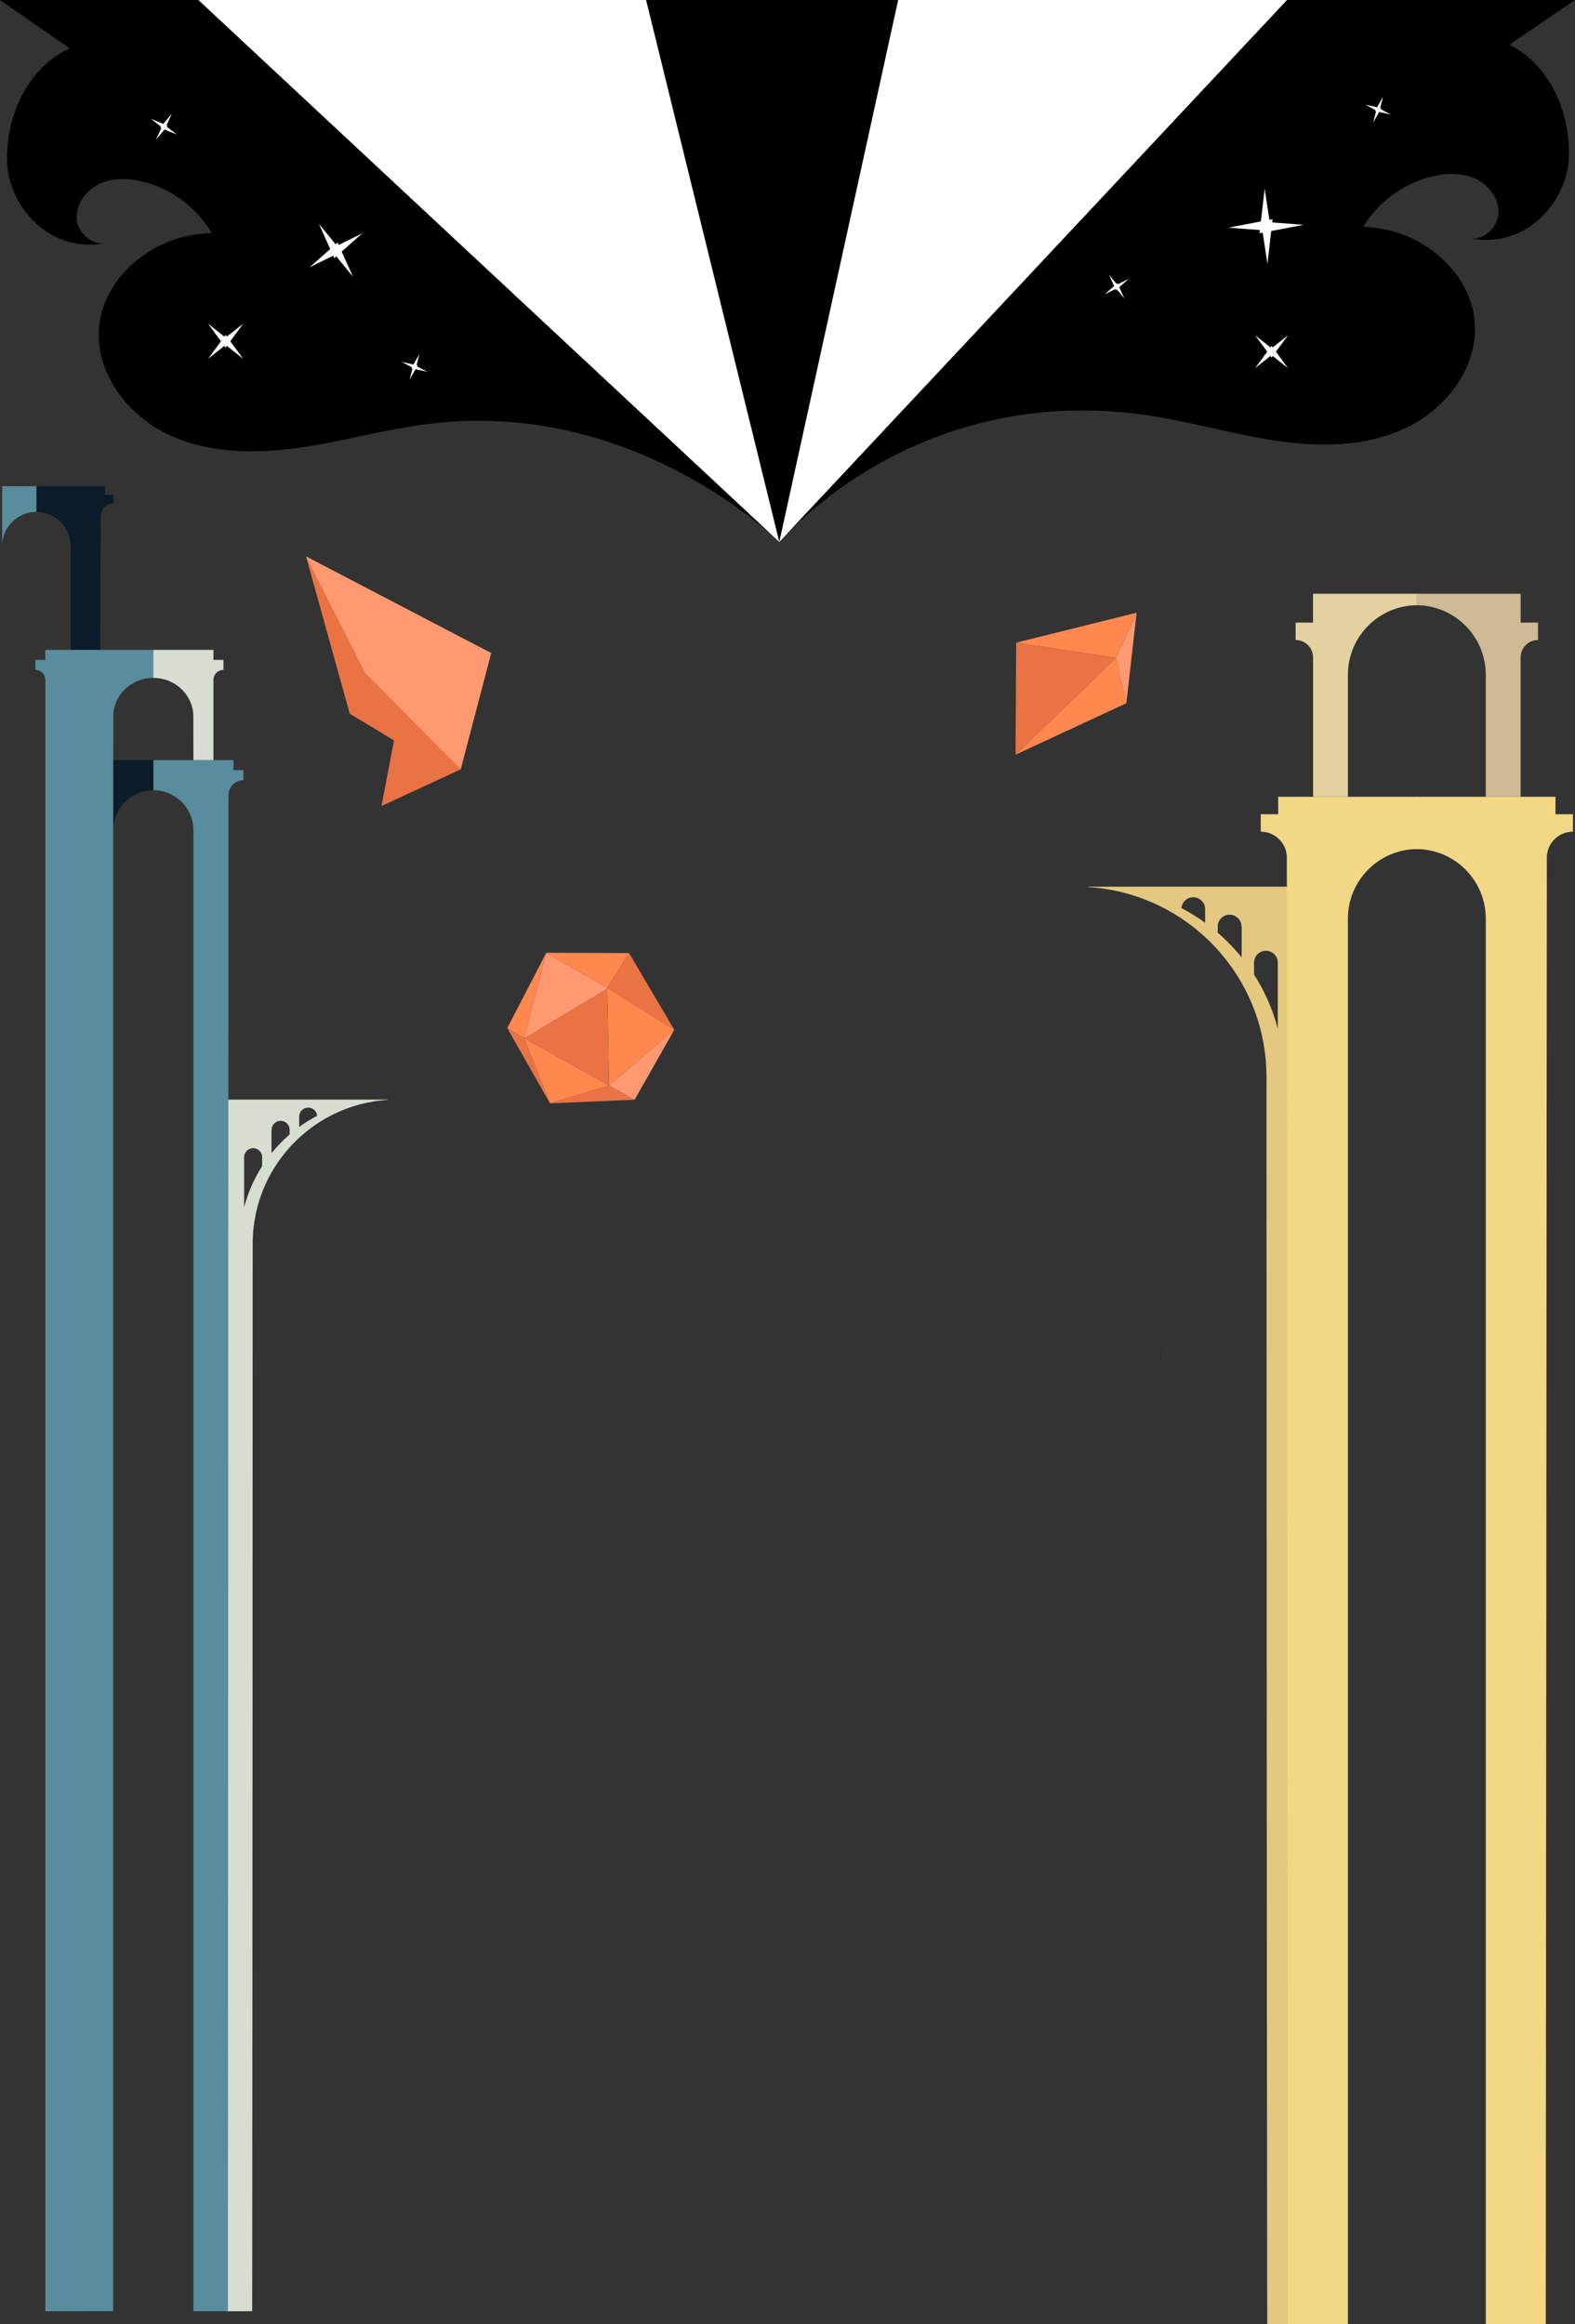 <?xml version="1.0" encoding="UTF-8"?>
<svg id="Layer_2" data-name="Layer 2" xmlns="http://www.w3.org/2000/svg" viewBox="0 0 3394.78 5009.59">
  <rect x="0" y="0" width="3394.78" height="5009.59" fill="#333333" stroke="none"/>
  <defs>
    <style>
      .cls-1 {
        fill: none;
      }

      .cls-2 {
        fill: #ea7344;
      }

      .cls-3 {
        fill: #e3d1a1;
      }

      .cls-4 {
        fill: #fff;
      }

      .cls-5 {
        fill: #f2d785;
      }

      .cls-6 {
        fill: #ff9971;
      }

      .cls-7 {
        fill: #e5c880;
      }

      .cls-8 {
        fill: #ff884f;
      }

      .cls-9 {
        fill: #cebb93;
      }

      .cls-10 {
        fill: #d7ddd1;
      }

      .cls-11 {
        fill: #0b1b28;
      }

      .cls-12 {
        fill: #598c9c;
      }
    </style>
  </defs>
  <g id="Layer_1-2" data-name="Layer 1">
    <g id="Front">
      <path class="cls-10" d="m490.46,2370.21l-3.44,2611.63h56.54c.74-650.17,1.09-2294.9,1.09-2300.82,0-104.43,51.5-196.82,130.5-253.18,45.84-32.71,100.92-53.28,160.59-57.01v-.61h-345.29Zm74.56,143.4h0c-17.28,26.97-30.5,56.8-38.82,88.61v-107.99c0-10.71,8.68-19.41,19.42-19.41s19.41,8.7,19.41,19.41v19.38Zm59.31-68.3c-1.93,1.65-3.85,3.35-5.75,5.06-12.03,10.88-23.21,22.68-33.42,35.3v-50.34h.34c0-10.73,8.68-19.41,19.41-19.41s19.42,8.68,19.42,19.41v9.97Zm29.19-22.26h0c-2.94,1.97-5.83,3.99-8.68,6.07v-22.25c0-10.73,8.69-19.41,19.41-19.41,10.14,0,18.47,7.78,19.33,17.71-10.37,5.4-20.4,11.38-30.05,17.88Z"/>
    </g>
    <polygon points="1935.99 0 1679.74 1168.21 1679.7 1168.21 1392.55 0 1935.99 0"/>
    <polygon class="cls-4" points="1392.55 0 1679.7 1168.21 1679.63 1168.21 427.29 0 1392.55 0"/>
    <path d="m2501.57,2915.69c.13-2.13.23-4.25.3-6.36v56.49c0-15.51,0-32.33-.3-50.13h0Z"/>
    <path d="m2501.87,2909.33v-14.41c.16,4.76.16,9.57,0,14.41Z"/>
    <polygon class="cls-4" points="2774.32 0 1679.8 1168.21 1679.74 1168.21 1935.99 0 2774.32 0"/>
    <line class="cls-1" x1="1901.59" y1="2401.29" x2="1900.65" y2="2401.85"/>
    <g id="Layer_1-2" data-name="Layer 1-2">
      <g>
        <path class="cls-11" d="m78.52,1047.94h147.78v18.47s18.47,0,18.47,0v18.47c-12.21,0-22.57,7.91-26.27,18.83-.92,2.77-1.43,5.75-1.43,8.88l-1.18,323.25h-63.47v-258.6c0-40.79-33.09-73.88-73.89-73.88v-55.42s0,0,0,0Z"/>
        <path class="cls-12" d="m4.63,1047.94h73.89v55.42c-40.79,0-73.89,33.09-73.89,73.88v-129.3h0Z"/>
      </g>
    </g>
    <g id="Layer_1-2-2" data-name="Layer 1-2">
      <g>
        <path class="cls-12" d="m524.84,1660.02v21.6c-14.28,0-26.41,9.24-30.73,22.03-1.07,3.24-1.67,6.72-1.67,10.38l-.24,656.17-.96,2611.63h-74.41V1789.64c0-47.7-38.7-86.4-86.42-86.4v-64.81h172.83v21.6h21.6Z"/>
        <path class="cls-11" d="m330.41,1638.43v64.81c-47.71,0-86.41,38.7-86.41,86.4v3192.2h-74.41l-1.2-3267.8c0-3.67-.6-7.15-1.67-10.38-4.33-12.78-16.45-22.03-30.73-22.03v-21.6h21.6v-21.6h172.82Z"/>
        <path class="cls-12" d="m330.41,1400.8v60.38c-41.1,0-75.51,27.79-84.25,65.04-1.42,6.06-2.03,12.29-2.03,18.51v93.69l-.13-53.06v3396.47H97.79V1465.6c0-11.94-9.67-21.6-21.61-21.6v-21.6h21.55v-21.6h232.68Z"/>
        <path class="cls-10" d="m416.7,1638.43v-93.69c0-6.23-.6-12.45-2.03-18.51-8.75-37.25-43.15-65.04-84.26-65.04v-60.39h129.68v21.6s21.55,0,21.55,0v21.6c-11.94,0-21.61,9.66-21.61,21.6v172.83h-43.2v-53.06s-.13,53.06-.13,53.06Z"/>
      </g>
    </g>
    <g>
      <g id="Front-2" data-name="Front">
        <path class="cls-7" d="m2801.38,1911.23h-455.89v.81c78.78,4.93,151.51,32.08,212.02,75.27,104.3,74.41,172.3,196.39,172.3,334.28,0,8.18.51,2027.2,1.58,2688h74.67l-4.68-3098.36Zm-203.82,77.78c-3.77-2.74-7.59-5.41-11.47-8.01h-.01c-12.73-8.59-25.98-16.47-39.67-23.6,1.13-13.11,12.13-23.38,25.52-23.38,14.15,0,25.63,11.46,25.63,25.63v29.37Zm78.78,74.67c-13.48-16.66-28.23-32.24-44.12-46.6-2.5-2.26-5.04-4.5-7.59-6.69v-13.16c0-14.16,11.47-25.63,25.63-25.63s25.63,11.47,25.63,25.63h.45v66.46Zm77.85,153.88c-10.97-42-28.43-81.38-51.25-116.99h-.01v-25.59c0-14.15,11.47-25.63,25.63-25.63s25.63,11.47,25.63,25.63v142.58Z"/>
      </g>
      <g>
        <g id="Side">
          <path class="cls-5" d="m3055.4,1717.49v112.65c-.5,0-1.01,0-1.51.01-82.2.81-148.61,67.73-148.61,150.11v3029.32h-129.26l-2.29-3098.36-.04-62.28c0-6.4-1.04-12.4-2.87-18.02-7.57-22.19-28.59-38.25-53.39-38.25v-37.6h37.6v-37.59h300.38Z"/>
          <rect class="cls-5" x="3055.01" y="1304.33" width=".39" height=".13"/>
        </g>
        <path class="cls-3" d="m2792.61,1341.92v37.6c20.76,0,37.6,16.84,37.6,37.6v300.25s75.06,0,75.06,0v-262.78c0-82.76,67.02-149.91,149.74-150.12v-24.72s-224.93,0-224.93,0v62.18h-37.47Z"/>
      </g>
      <g>
        <g id="Side-2" data-name="Side">
          <path class="cls-5" d="m3390.34,1755.08v37.6c-24.8,0-45.82,16.05-53.39,38.25-1.83,5.62-2.87,11.62-2.87,18.02l-2.33,3160.64h-129.26V1980.27c0-82.38-66.41-149.3-148.61-150.11-.5-.01-1.01-.01-1.52-.01v-112.65h300.38v37.59h37.6Z"/>
          <rect class="cls-5" x="3052.36" y="1304.33" width=".39" height=".13"/>
        </g>
        <path class="cls-9" d="m3315.15,1341.92v37.6c-20.76,0-37.6,16.84-37.6,37.6v300.25h-75.06v-262.78c0-82.76-67.02-149.91-149.74-150.12v-24.72h224.93v62.18h37.47Z"/>
      </g>
    </g>
    <g>
      <polygon class="cls-2" points="822.24 1737.39 849.29 1595.92 753.82 1538.33 659.52 1199.25 787.59 1451.36 993.06 1658.24 822.24 1737.39"/>
      <polygon class="cls-8" points="993.06 1658.24 787.59 1451.36 659.52 1199.25 993.06 1658.24"/>
      <polygon class="cls-6" points="1058.77 1407.59 993.06 1658.24 787.59 1451.36 659.52 1199.25 1058.77 1407.59"/>
    </g>
    <g>
      <polygon class="cls-6" points="2427.66 1515.84 2405.49 1418.28 2449.92 1320.67 2427.66 1515.84"/>
      <polygon class="cls-8" points="2405.49 1418.28 2190.3 1385.19 2449.92 1320.67 2405.49 1418.28"/>
      <polygon class="cls-2" points="2405.49 1418.28 2188.89 1626.76 2190.3 1385.19 2405.49 1418.28"/>
      <polygon class="cls-8" points="2427.66 1515.84 2188.89 1626.76 2405.49 1418.28 2427.66 1515.84"/>
    </g>
    <g>
      <polygon class="cls-8" points="1355.88 2054.38 1308.81 2129.35 1177.47 2053.68 1355.88 2054.38"/>
      <polygon class="cls-2" points="1355.88 2054.38 1453.35 2219.59 1308.81 2129.35 1355.88 2054.38"/>
      <polygon class="cls-8" points="1453.35 2219.59 1313.02 2339.95 1308.85 2131.37 1308.81 2129.35 1453.35 2219.59"/>
      <polygon class="cls-2" points="1308.85 2131.37 1313.02 2339.95 1129.91 2238.05 1308.85 2131.37"/>
      <polygon class="cls-6" points="1308.81 2129.35 1308.85 2131.37 1129.91 2238.05 1177.47 2053.68 1308.81 2129.35"/>
      <polygon class="cls-8" points="1177.47 2053.68 1129.91 2238.05 1093.32 2216.01 1177.47 2053.68"/>
      <polygon class="cls-2" points="1185.49 2378.25 1093.32 2216.01 1129.91 2238.05 1185.49 2378.25"/>
      <polygon class="cls-8" points="1313.02 2339.95 1185.49 2378.25 1129.91 2238.05 1313.02 2339.95"/>
      <polygon class="cls-2" points="1185.49 2378.25 1367.91 2370.45 1313.02 2339.95 1185.49 2378.25"/>
      <polygon class="cls-6" points="1313.02 2339.95 1453.35 2219.59 1367.91 2370.45 1313.02 2339.95"/>
    </g>
    <g>
      <path d="m1679.84,1168.21c.66-.73,1.35-1.46,2.02-2.19l-2.06,2.19h.04Z"/>
      <path d="m1694.7,1152.31c-4.41,4.61-8.69,9.18-12.84,13.7l12.84-13.7Z"/>
      <path d="m3253.37,96.33l5.69-3.88L3394.78,0h-620.46l-1079.62,1152.31c55.86-58.32,329.1-321.52,775.38-257.61,94.48,13.53,186.45,41.36,280.86,55.33,94.42,13.98,194.62,13.13,280.66-28.17,86.05-41.31,153.92-130.63,147.22-225.84-6.88-97.73-91.95-178.51-187.48-200.25-17.3-3.94-34.8-6.22-52.36-7.01l.03-.75c32.54-53.62,87.15-93.37,148.18-107.87,31.34-7.45,65.54-8.16,94.58,5.77,29.05,13.94,51.24,44.96,47.87,76.99-3.03,28.94-31.34,53.98-59.39,51.33,121.16,21.81,208.34-80.5,211.27-176.19,2.98-97.67-42.44-199.19-128.15-241.71Z"/>
    </g>
    <path d="m1679.63,1168.21L427.29,0H0l149.94,104.29C61.46,144.64,13.46,246.98,15.23,345.99c1.72,95.72,87.59,199.13,209.02,178.85-28.08,2.29-56.07-23.1-58.73-52.08-2.96-32.07,19.62-62.81,48.84-76.38,29.21-13.56,63.4-12.42,94.65-4.57,60.84,15.27,114.94,55.71,146.8,109.74l.02.75c-17.57.57-35.1,2.63-52.44,6.35-95.8,20.53-181.88,100.22-190,197.86-7.91,95.12,58.83,185.29,144.35,227.69,85.51,42.39,185.69,44.51,280.28,31.72,94.58-12.77,186.89-39.43,281.54-51.77,448.25-58.4,760.06,254.06,760.06,254.05h.03Z"/>
    <path d="m3246.17,87.34c1.02-2.94,4.89-4.26,8.57-2.8,3.68,1.46,5.58,5.07,4.32,7.91-1.26,2.85-5.04,3.93-8.48,2.57-3.44-1.37-5.43-4.74-4.41-7.68Z"/>
    <polygon class="cls-4" points="2740.74 770.82 2776.09 722.73 2731.55 758.09 2776.09 793.44 2740.74 745.36 2705.38 793.44 2749.93 758.09 2705.38 722.73 2740.74 770.82"/>
    <polygon class="cls-4" points="486.3 749.21 524.14 697.75 476.46 735.59 524.14 773.43 486.3 721.97 448.46 773.43 496.14 735.59 448.46 697.75 486.3 749.21"/>
    <polygon class="cls-4" points="2405.28 625.37 2432.61 601.24 2401.44 616.59 2423.46 643.46 2408.57 610.18 2381.25 634.31 2412.42 618.97 2390.4 592.1 2405.28 625.37"/>
    <polygon class="cls-4" points="720.48 556.35 780.98 502.94 711.98 536.9 760.72 596.38 727.77 522.71 667.28 576.13 736.28 542.17 687.53 482.68 720.48 556.35"/>
    <polygon class="cls-4" points="2714.83 502.77 2809.83 484.66 2717.95 477.52 2731.87 568.62 2742.9 472.55 2647.9 490.66 2739.78 497.8 2725.87 406.69 2714.83 502.77"/>
    <polygon class="cls-4" points="345.19 275.04 381.33 290.18 351.89 267.21 336.21 301.09 361.44 271.11 325.29 255.97 354.73 278.94 370.42 245.06 345.19 275.04"/>
    <polygon class="cls-4" points="2963.56 239.33 2998.01 246.87 2968.22 231.31 2959.84 263.85 2977.3 233.22 2942.85 225.68 2972.64 241.24 2981.03 208.69 2963.56 239.33"/>
    <polygon class="cls-4" points="886.6 793.8 921.05 801.34 891.27 785.78 882.88 818.32 900.35 787.68 865.9 780.15 895.68 795.7 904.07 763.16 886.6 793.8"/>
  </g>
</svg>